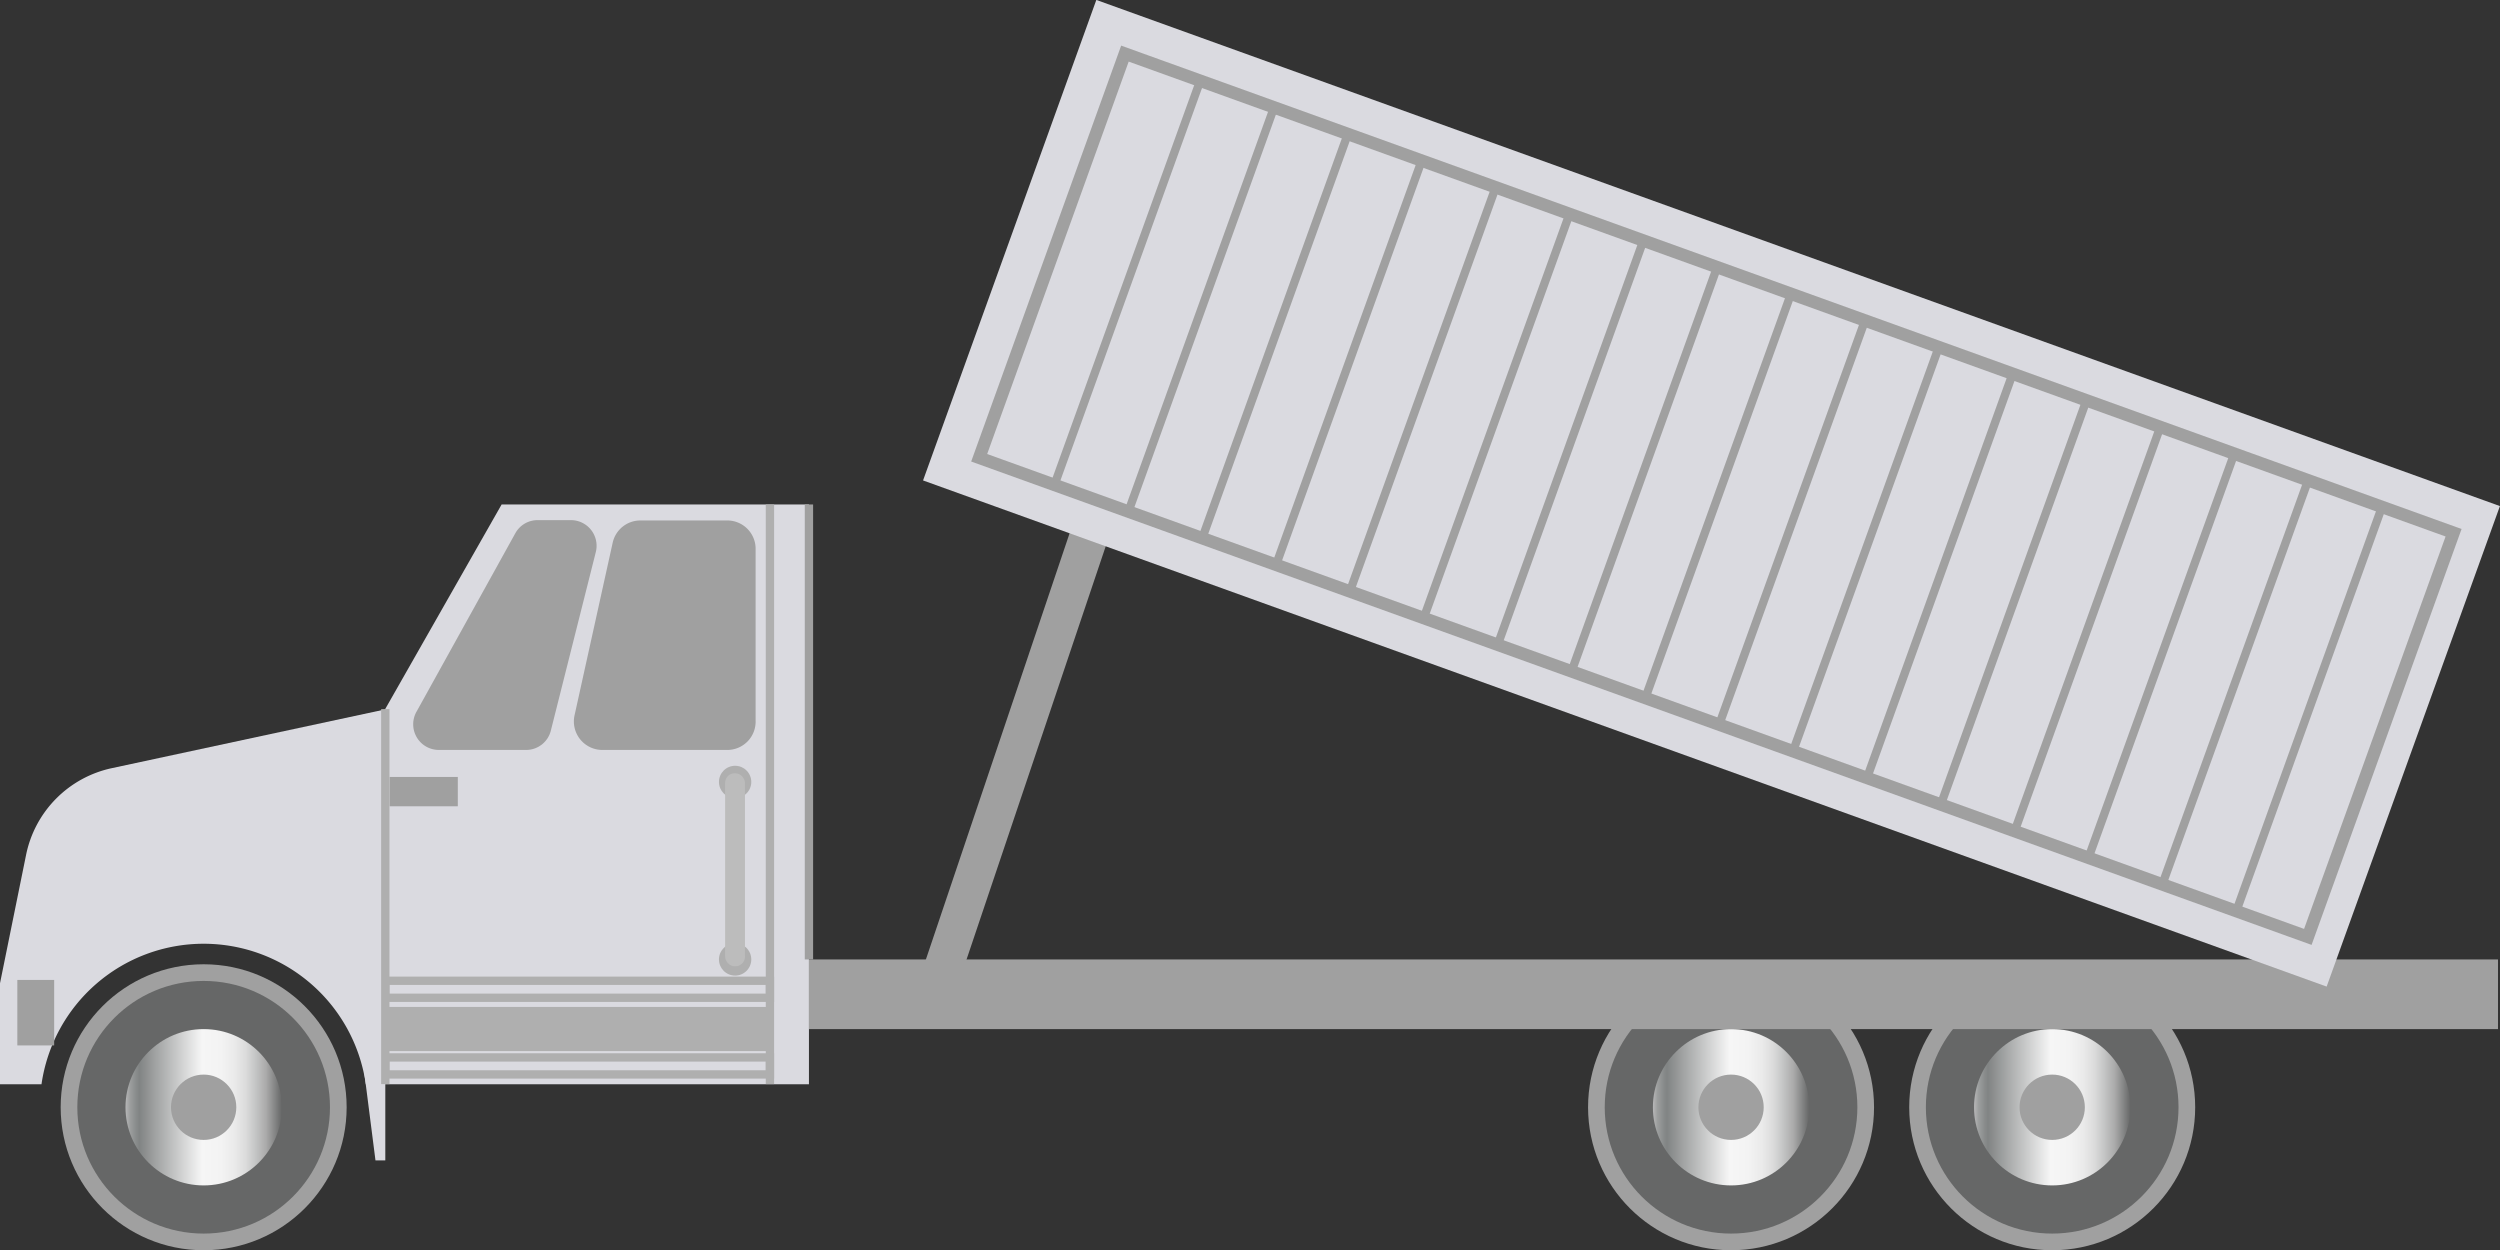 <svg xmlns="http://www.w3.org/2000/svg" xmlns:xlink="http://www.w3.org/1999/xlink" viewBox="0 0 150.01 75.02"><rect x="0" y="0" width="150.01" height="75.02" fill="#333333" stroke="none"/><defs><style>.cls-1{fill:#a0a0a0;}.cls-2{fill:#666767;}.cls-3{fill:url(#未命名的渐变_143);}.cls-4{fill:#dadae0;}.cls-10,.cls-11,.cls-5{fill:none;stroke-miterlimit:10;}.cls-5{stroke:#afafaf;}.cls-10,.cls-5{stroke-width:0.5px;}.cls-6{fill:#afafaf;}.cls-7{fill:#bcbcbc;}.cls-8{fill:url(#未命名的渐变_143-2);}.cls-9{fill:url(#未命名的渐变_143-3);}.cls-10,.cls-11{stroke:#a0a0a0;}.cls-11{stroke-width:0.75px;}</style><linearGradient id="未命名的渐变_143" x1="7.53" y1="66.44" x2="16.91" y2="66.44" gradientUnits="userSpaceOnUse"><stop offset="0" stop-color="#b7b7b8"/><stop offset="0.03" stop-color="#9c9e9e"/><stop offset="0.07" stop-color="#888b8b"/><stop offset="0.09" stop-color="#818484"/><stop offset="0.2" stop-color="#a3a5a5"/><stop offset="0.49" stop-color="#f6f6f6"/><stop offset="0.61" stop-color="#f3f3f3"/><stop offset="0.7" stop-color="#eaeaea"/><stop offset="0.77" stop-color="#dbdbdb"/><stop offset="0.83" stop-color="#c5c6c6"/><stop offset="0.9" stop-color="#aaa"/><stop offset="0.95" stop-color="#888989"/><stop offset="1" stop-color="#666767"/></linearGradient><linearGradient id="未命名的渐变_143-2" x1="99.18" y1="66.44" x2="108.56" y2="66.44" xlink:href="#未命名的渐变_143"/><linearGradient id="未命名的渐变_143-3" x1="118.45" y1="66.44" x2="127.84" y2="66.44" xlink:href="#未命名的渐变_143"/></defs><title>Dump truck (自卸汽车）</title><g id="图层_2" data-name="图层 2"><g id="图层_35" data-name="图层 35"><g id="Dump_truck_自卸汽车_" data-name="Dump truck (自卸汽车）"><circle class="cls-1" cx="12.22" cy="66.44" r="8.58"/><circle class="cls-2" cx="12.22" cy="66.44" r="7.58"/><circle class="cls-3" cx="12.22" cy="66.44" r="4.69"/><circle class="cls-1" cx="12.22" cy="66.44" r="1.96"/><path class="cls-4" d="M30.1,30.27l-7,12.3v0L6.72,46.09a6.68,6.68,0,0,0-5.16,5.23L0,59v6.06H2.49a9.83,9.83,0,0,1,19.46,0H48.54V30.27Z"/><path class="cls-1" d="M31.57,45H26.33A1.54,1.54,0,0,1,25,42.69L30.92,32a1.52,1.52,0,0,1,1.34-.79h2a1.54,1.54,0,0,1,1.49,1.92L33.06,43.81A1.53,1.53,0,0,1,31.57,45Z"/><path class="cls-1" d="M43.65,45H36.13a1.71,1.71,0,0,1-1.65-2.1l2.28-10.32a1.7,1.7,0,0,1,1.65-1.35h5.24a1.7,1.7,0,0,1,1.69,1.72V43.25A1.7,1.7,0,0,1,43.65,45Z"/><line class="cls-5" x1="46.2" y1="30.27" x2="46.2" y2="65.05"/><rect class="cls-5" x="23.12" y="58.85" width="23.08" height="1.02"/><rect class="cls-5" x="23.12" y="63.45" width="23.08" height="1.02"/><rect class="cls-6" x="23.12" y="60.42" width="23.08" height="2.65"/><circle class="cls-6" cx="44.11" cy="46.92" r="0.97"/><circle class="cls-6" cx="44.11" cy="57.57" r="0.97"/><rect class="cls-7" x="43.51" y="46.4" width="1.19" height="11.58" rx="0.57"/><polygon class="cls-4" points="23.12 69.63 22.53 69.63 20.8 56.08 23.12 55.77 23.12 69.63"/><line class="cls-5" x1="23.12" y1="42.55" x2="23.12" y2="65.05"/><rect class="cls-1" x="1.04" y="58.8" width="2.21" height="3.93"/><rect class="cls-1" x="23.38" y="46.62" width="4.09" height="1.76"/><circle class="cls-1" cx="103.87" cy="66.44" r="8.58"/><circle class="cls-2" cx="103.87" cy="66.44" r="7.58"/><circle class="cls-8" cx="103.87" cy="66.44" r="4.69"/><circle class="cls-1" cx="103.87" cy="66.44" r="1.96"/><circle class="cls-1" cx="123.14" cy="66.44" r="8.58"/><circle class="cls-2" cx="123.14" cy="66.44" r="7.58"/><circle class="cls-9" cx="123.14" cy="66.44" r="4.69"/><circle class="cls-1" cx="123.14" cy="66.44" r="1.96"/><line class="cls-10" x1="48.54" y1="30.27" x2="48.54" y2="57.57"/><rect class="cls-1" x="48.54" y="57.57" width="101.35" height="4.18"/><polygon class="cls-1" points="57.91 57.83 55.47 57.83 64.85 30.01 67.28 30.01 57.91 57.83"/><rect class="cls-4" x="57.93" y="14.27" width="89.53" height="30.65" transform="translate(16.13 -33.08) rotate(19.83)"/><rect class="cls-11" x="60.62" y="16.82" width="84.75" height="25.78" transform="translate(16.18 -33.17) rotate(19.83)"/><line class="cls-10" x1="72.02" y1="4.84" x2="63.27" y2="29.09"/><line class="cls-10" x1="76.45" y1="6.44" x2="67.71" y2="30.69"/><line class="cls-10" x1="80.88" y1="8.03" x2="72.14" y2="32.29"/><line class="cls-10" x1="85.31" y1="9.63" x2="76.57" y2="33.89"/><line class="cls-10" x1="89.75" y1="11.23" x2="81" y2="35.48"/><line class="cls-10" x1="94.18" y1="12.83" x2="85.43" y2="37.08"/><line class="cls-10" x1="98.61" y1="14.43" x2="89.87" y2="38.68"/><line class="cls-10" x1="103.04" y1="16.02" x2="94.3" y2="40.28"/><line class="cls-10" x1="107.47" y1="17.62" x2="98.73" y2="41.87"/><line class="cls-10" x1="111.91" y1="19.22" x2="103.16" y2="43.47"/><line class="cls-10" x1="116.34" y1="20.82" x2="107.59" y2="45.07"/><line class="cls-10" x1="120.77" y1="22.42" x2="112.03" y2="46.67"/><line class="cls-10" x1="125.2" y1="24.01" x2="116.46" y2="48.27"/><line class="cls-10" x1="129.63" y1="25.61" x2="120.89" y2="49.86"/><line class="cls-10" x1="134.07" y1="27.21" x2="125.32" y2="51.46"/><line class="cls-10" x1="138.5" y1="28.81" x2="129.75" y2="53.06"/><line class="cls-10" x1="142.93" y1="30.41" x2="134.19" y2="54.66"/></g></g></g></svg>